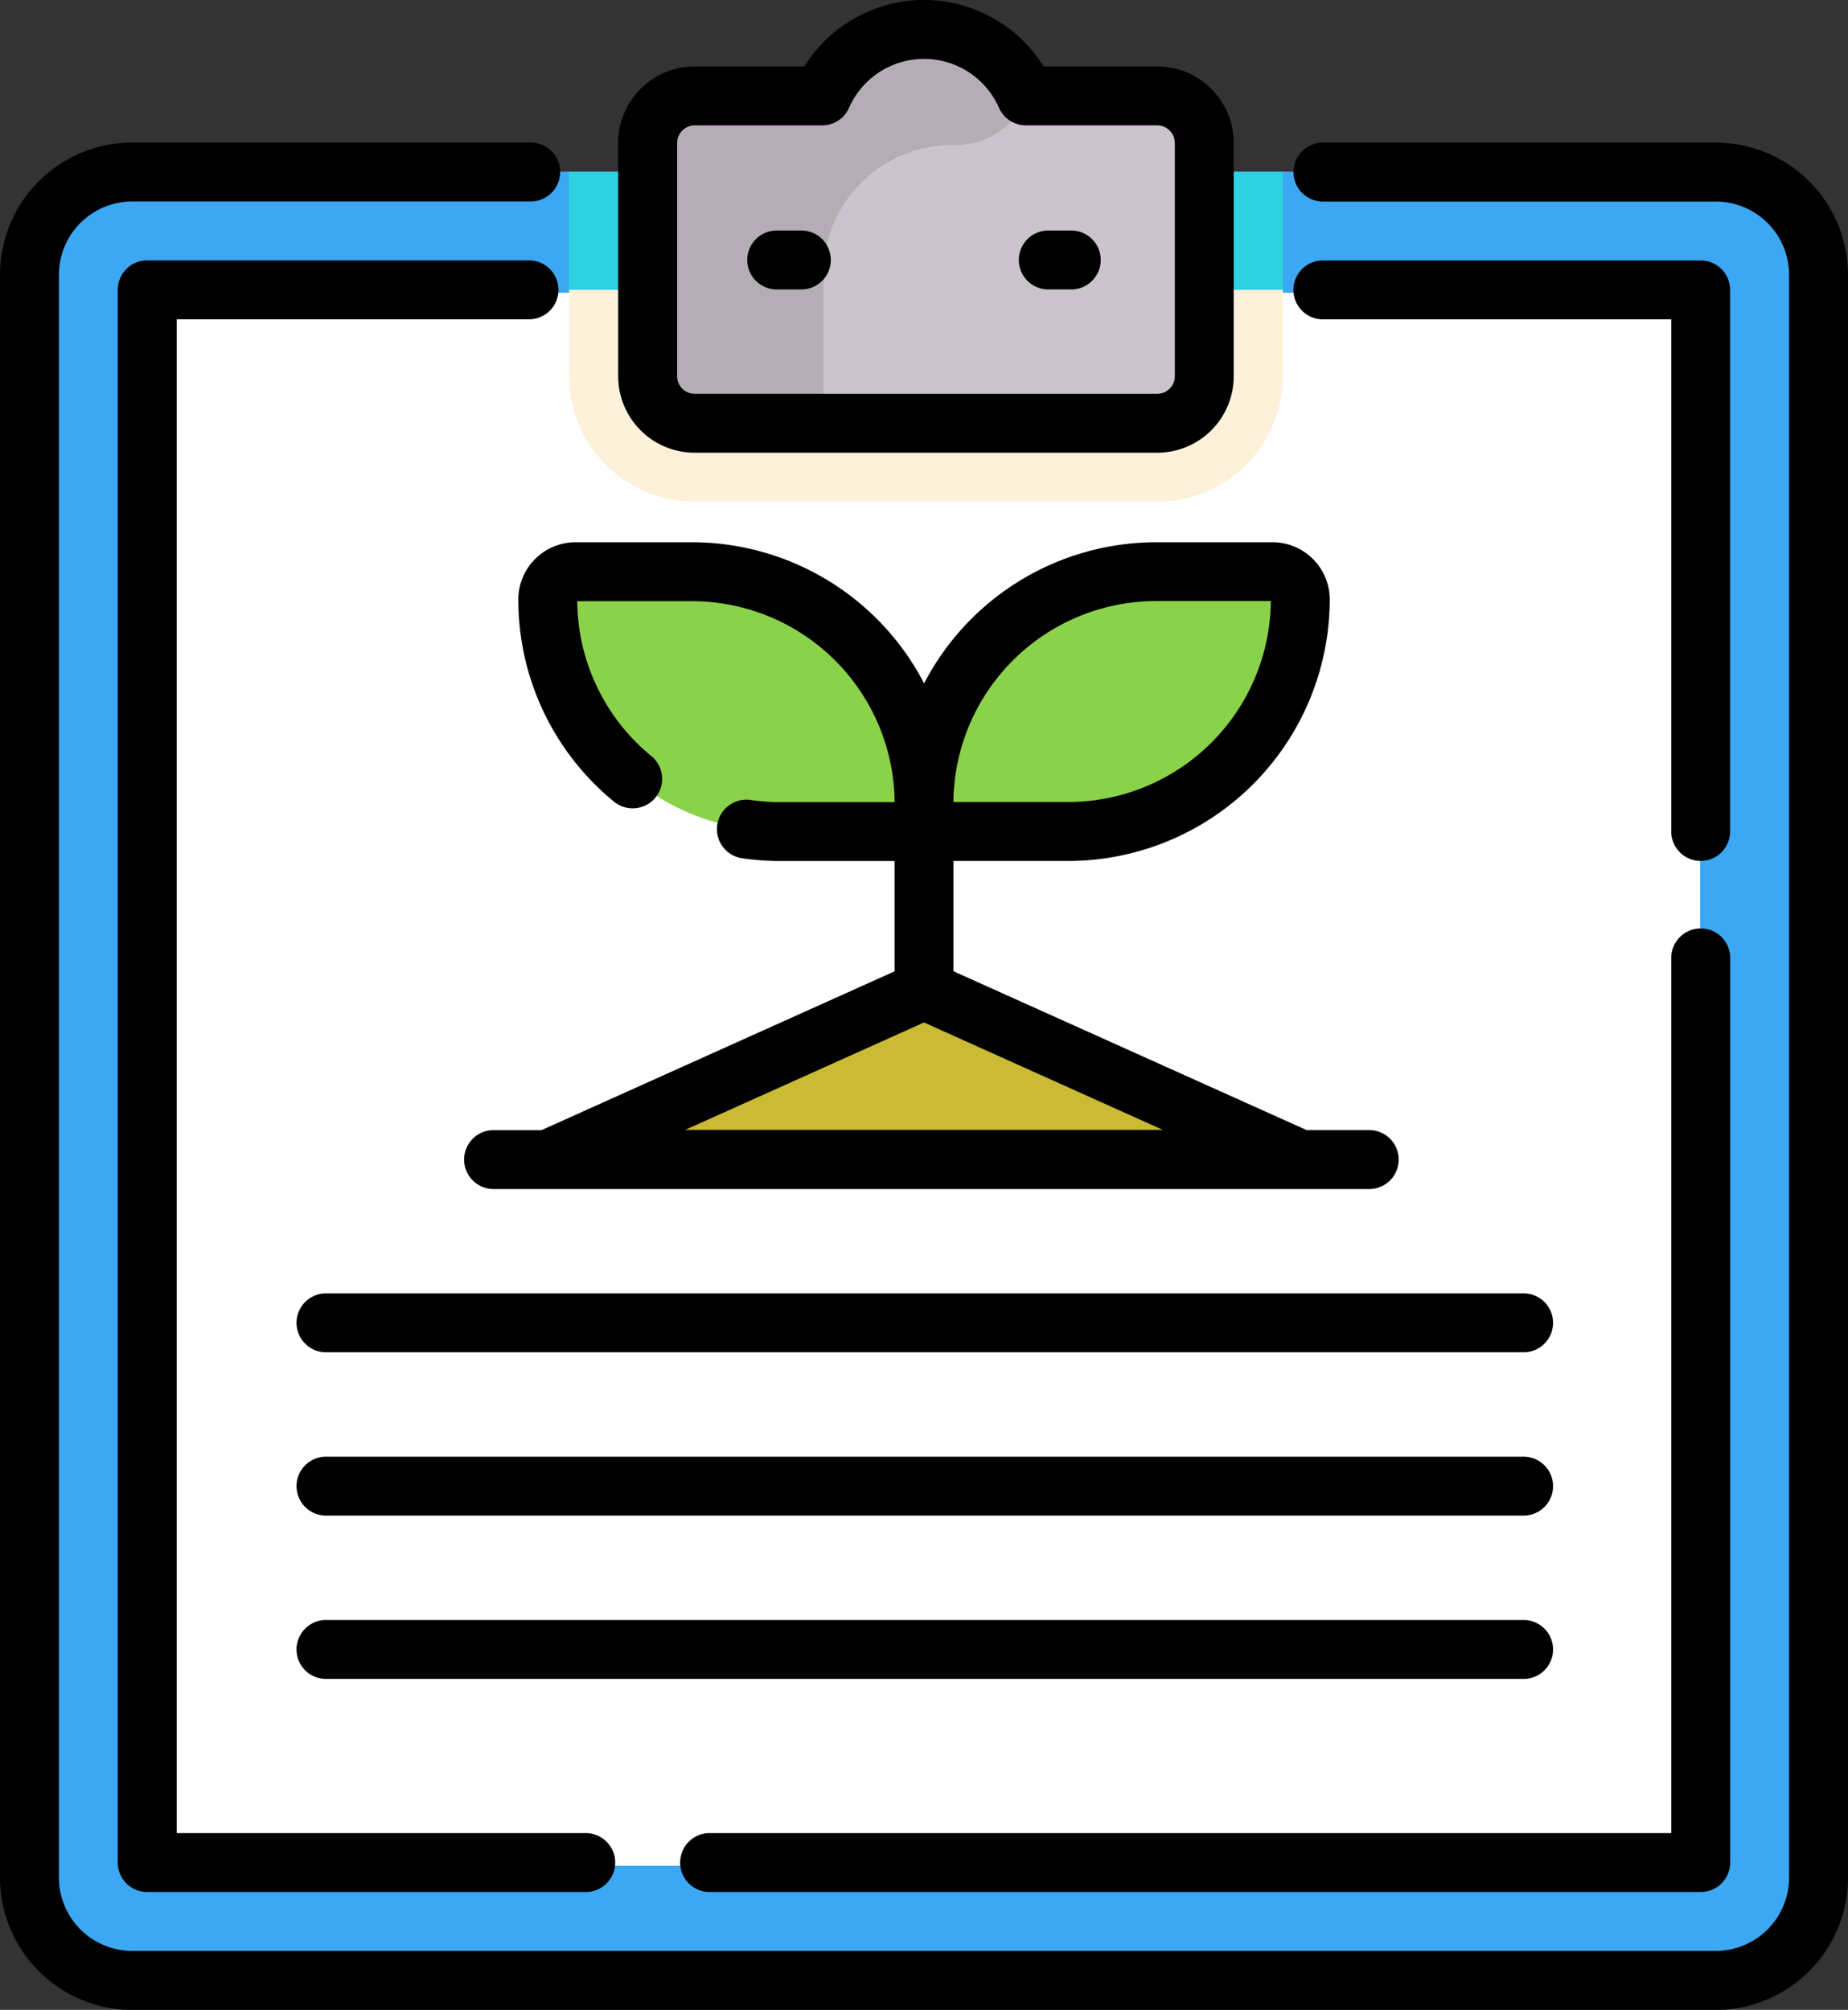 <svg xmlns="http://www.w3.org/2000/svg" width="77.263" height="84.026" viewBox="0 0 77.263 84.026">
  <rect x="0" y="0" width="77.263" height="84.026" fill="#333333" stroke="none"/>
  <g id="portapapeles" transform="translate(-20.591)">
    <g id="Grupo_89008" data-name="Grupo 89008" transform="translate(21.822 1.232)">
      <path id="Trazado_151201" data-name="Trazado 151201" d="M98.593,43.8H32.38A4.294,4.294,0,0,0,28.086,48.1v67.012a4.3,4.3,0,0,0,4.294,4.294H98.593a4.3,4.3,0,0,0,4.294-4.294V48.1A4.294,4.294,0,0,0,98.593,43.8Z" transform="translate(-28.086 -37.843)" fill="#6bd9e7"/>
      <path id="Trazado_151202" data-name="Trazado 151202" d="M98.593,43.8H32.38A4.294,4.294,0,0,0,28.086,48.1v67.012a4.3,4.3,0,0,0,4.294,4.294H98.593a4.3,4.3,0,0,0,4.294-4.294V48.1A4.294,4.294,0,0,0,98.593,43.8Z" transform="translate(-28.086 -37.843)" fill="#3ca8f4"/>
      <path id="Trazado_151204" data-name="Trazado 151204" d="M165.476,43.8v8.535a5.258,5.258,0,0,0,5.252,5.252h19.336a5.258,5.258,0,0,0,5.252-5.252V43.8Z" transform="translate(-142.913 -37.843)" fill="#2ed1e2"/>
      <path id="Trazado_151205" data-name="Trazado 151205" d="M57.891,75.076v64.757a.5.5,0,0,0,.5.5h63.957a.5.5,0,0,0,.5-.5V75.076a.5.5,0,0,0-.5-.5H58.386a.5.5,0,0,0-.5.5Z" transform="translate(-52.996 -63.565)" fill="#fff"/>
      <path id="Trazado_151207" data-name="Trazado 151207" d="M165.476,73.8v3.608a5.258,5.258,0,0,0,5.252,5.252h19.336a5.258,5.258,0,0,0,5.252-5.252V73.8Z" transform="translate(-142.913 -62.916)" fill="#fef1da"/>
      <g id="Grupo_89006" data-name="Grupo 89006" transform="translate(21.671 22.67)">
        <g id="XMLID_103_">
          <g id="Grupo_89005" data-name="Grupo 89005">
            <path id="Trazado_151208" data-name="Trazado 151208" d="M270.4,145.544a1.157,1.157,0,0,1,1.158,1.158,9.7,9.7,0,0,1-9.7,9.7h-6.027v-1.159a9.7,9.7,0,0,1,9.7-9.7Z" transform="translate(-240.097 -145.544)" fill="#8ad24a"/>
            <path id="Trazado_151209" data-name="Trazado 151209" d="M175.775,155.245V156.4h-6.027a9.7,9.7,0,0,1-9.7-9.7,1.157,1.157,0,0,1,1.158-1.158h4.869A9.7,9.7,0,0,1,175.775,155.245Z" transform="translate(-160.046 -145.544)" fill="#8ad24a"/>
            <path id="Trazado_151211" data-name="Trazado 151211" d="M191.5,260.26H160.046l14.818-6.665a2.223,2.223,0,0,1,1.823,0Z" transform="translate(-160.046 -235.687)" fill="#cbba34"/>
          </g>
        </g>
      </g>
      <path id="Trazado_151212" data-name="Trazado 151212" d="M206.779,10.283h-5.488a4.657,4.657,0,0,0-8.523,0h-5.324a1.966,1.966,0,0,0-1.967,1.966V22a1.967,1.967,0,0,0,1.967,1.967h19.336A1.967,1.967,0,0,0,208.747,22V12.248A1.966,1.966,0,0,0,206.779,10.283Z" transform="translate(-159.629 -7.504)" fill="#cbc4cc"/>
      <g id="Grupo_89007" data-name="Grupo 89007" transform="translate(25.848 0)">
        <path id="Trazado_151213" data-name="Trazado 151213" d="M192.818,17.736a5.4,5.4,0,0,1,5.4-5.4h.171a3.265,3.265,0,0,0,2.461-1.162,4.7,4.7,0,0,1,1.037-.894h-.591a4.657,4.657,0,0,0-8.523,0h-5.324a1.967,1.967,0,0,0-1.967,1.967V22a1.967,1.967,0,0,0,1.967,1.967h5.373V17.736Z" transform="translate(-185.477 -7.505)" fill="#b5adb6"/>
      </g>
    </g>
    <g id="Grupo_89009" data-name="Grupo 89009" transform="translate(20.591 0)">
      <path id="Trazado_151214" data-name="Trazado 151214" d="M92.328,114.366H26.117a5.532,5.532,0,0,1-5.526-5.526V41.828A5.532,5.532,0,0,1,26.117,36.3H42.743a1.232,1.232,0,1,1,0,2.463H26.117a3.066,3.066,0,0,0-3.062,3.062v67.013a3.066,3.066,0,0,0,3.062,3.062H92.328a3.066,3.066,0,0,0,3.062-3.062V41.828a3.066,3.066,0,0,0-3.062-3.062H75.867a1.232,1.232,0,0,1,0-2.463H92.328a5.532,5.532,0,0,1,5.526,5.526v67.013A5.532,5.532,0,0,1,92.328,114.366Z" transform="translate(-20.591 -30.34)"/>
      <path id="Trazado_151215" data-name="Trazado 151215" d="M70.117,134.513h-18.3a1.232,1.232,0,0,1-1.232-1.232V67.534A1.232,1.232,0,0,1,51.822,66.3H67.815a1.232,1.232,0,0,1,0,2.463H53.053V132.05H70.117a1.232,1.232,0,1,1,0,2.463Z" transform="translate(-45.663 -55.414)"/>
      <path id="Trazado_151216" data-name="Trazado 151216" d="M236.591,276.453h-41.4a1.232,1.232,0,1,1,0-2.463h40.17V237.365a1.232,1.232,0,0,1,2.463,0v37.857A1.232,1.232,0,0,1,236.591,276.453Z" transform="translate(-165.487 -197.354)"/>
      <path id="Trazado_151217" data-name="Trazado 151217" d="M366.736,91.407a1.232,1.232,0,0,1-1.232-1.232V68.765h-14.6a1.232,1.232,0,0,1,0-2.463h15.829a1.232,1.232,0,0,1,1.232,1.232V90.175A1.232,1.232,0,0,1,366.736,91.407Z" transform="translate(-295.631 -55.414)"/>
      <path id="Trazado_151218" data-name="Trazado 151218" d="M200.512,18.927H181.174a3.2,3.2,0,0,1-3.2-3.2V5.977a3.2,3.2,0,0,1,3.2-3.2h4.586a5.888,5.888,0,0,1,10,0h4.75a3.2,3.2,0,0,1,3.2,3.2v9.751A3.2,3.2,0,0,1,200.512,18.927ZM181.174,5.243a.736.736,0,0,0-.735.735v9.751a.736.736,0,0,0,.735.735h19.338a.736.736,0,0,0,.735-.735V5.977a.736.736,0,0,0-.735-.735h-5.489a1.232,1.232,0,0,1-1.127-.735,3.425,3.425,0,0,0-6.269,0,1.232,1.232,0,0,1-1.127.735h-5.325Z" transform="translate(-152.129 0)"/>
      <path id="Trazado_151219" data-name="Trazado 151219" d="M212.882,61.145h-1.03a1.232,1.232,0,0,1,0-2.463h1.03a1.232,1.232,0,1,1,0,2.463Z" transform="translate(-179.413 -49.045)"/>
      <path id="Trazado_151220" data-name="Trazado 151220" d="M282.021,61.145h-1.03a1.232,1.232,0,0,1,0-2.463h1.03a1.232,1.232,0,0,1,0,2.463Z" transform="translate(-237.198 -49.045)"/>
      <path id="Trazado_151221" data-name="Trazado 151221" d="M176.42,162.614h-2.657L159,155.975v-4.61h4.8a10.946,10.946,0,0,0,10.934-10.934,2.393,2.393,0,0,0-2.39-2.39h-4.869a10.942,10.942,0,0,0-9.7,5.9,10.942,10.942,0,0,0-9.7-5.9H143.2a2.393,2.393,0,0,0-2.39,2.39,10.9,10.9,0,0,0,3.977,8.436,1.232,1.232,0,1,0,1.568-1.9,8.449,8.449,0,0,1-3.082-6.462h4.8a8.48,8.48,0,0,1,8.47,8.4h-4.8a8.576,8.576,0,0,1-1.193-.086,1.232,1.232,0,1,0-.344,2.439,11.079,11.079,0,0,0,1.537.11h4.8v4.61l-14.761,6.639h-2.042a1.232,1.232,0,0,0,0,2.463H176.42a1.232,1.232,0,0,0,0-2.463ZM167.472,140.5h4.8a8.48,8.48,0,0,1-8.47,8.4H159A8.48,8.48,0,0,1,167.472,140.5Zm-19.69,22.109,9.988-4.492,9.988,4.492Z" transform="translate(-119.139 -115.371)"/>
      <path id="Trazado_151222" data-name="Trazado 151222" d="M147.521,331.71h-50a1.232,1.232,0,1,1,0-2.463h50a1.232,1.232,0,1,1,0,2.463Z" transform="translate(-83.856 -275.176)"/>
      <path id="Trazado_151223" data-name="Trazado 151223" d="M147.521,373.287h-50a1.232,1.232,0,1,1,0-2.463h50a1.232,1.232,0,1,1,0,2.463Z" transform="translate(-83.856 -309.925)"/>
      <path id="Trazado_151224" data-name="Trazado 151224" d="M147.521,414.864h-50a1.232,1.232,0,1,1,0-2.463h50a1.232,1.232,0,1,1,0,2.463Z" transform="translate(-83.856 -344.674)"/>
    </g>
  </g>
</svg>
